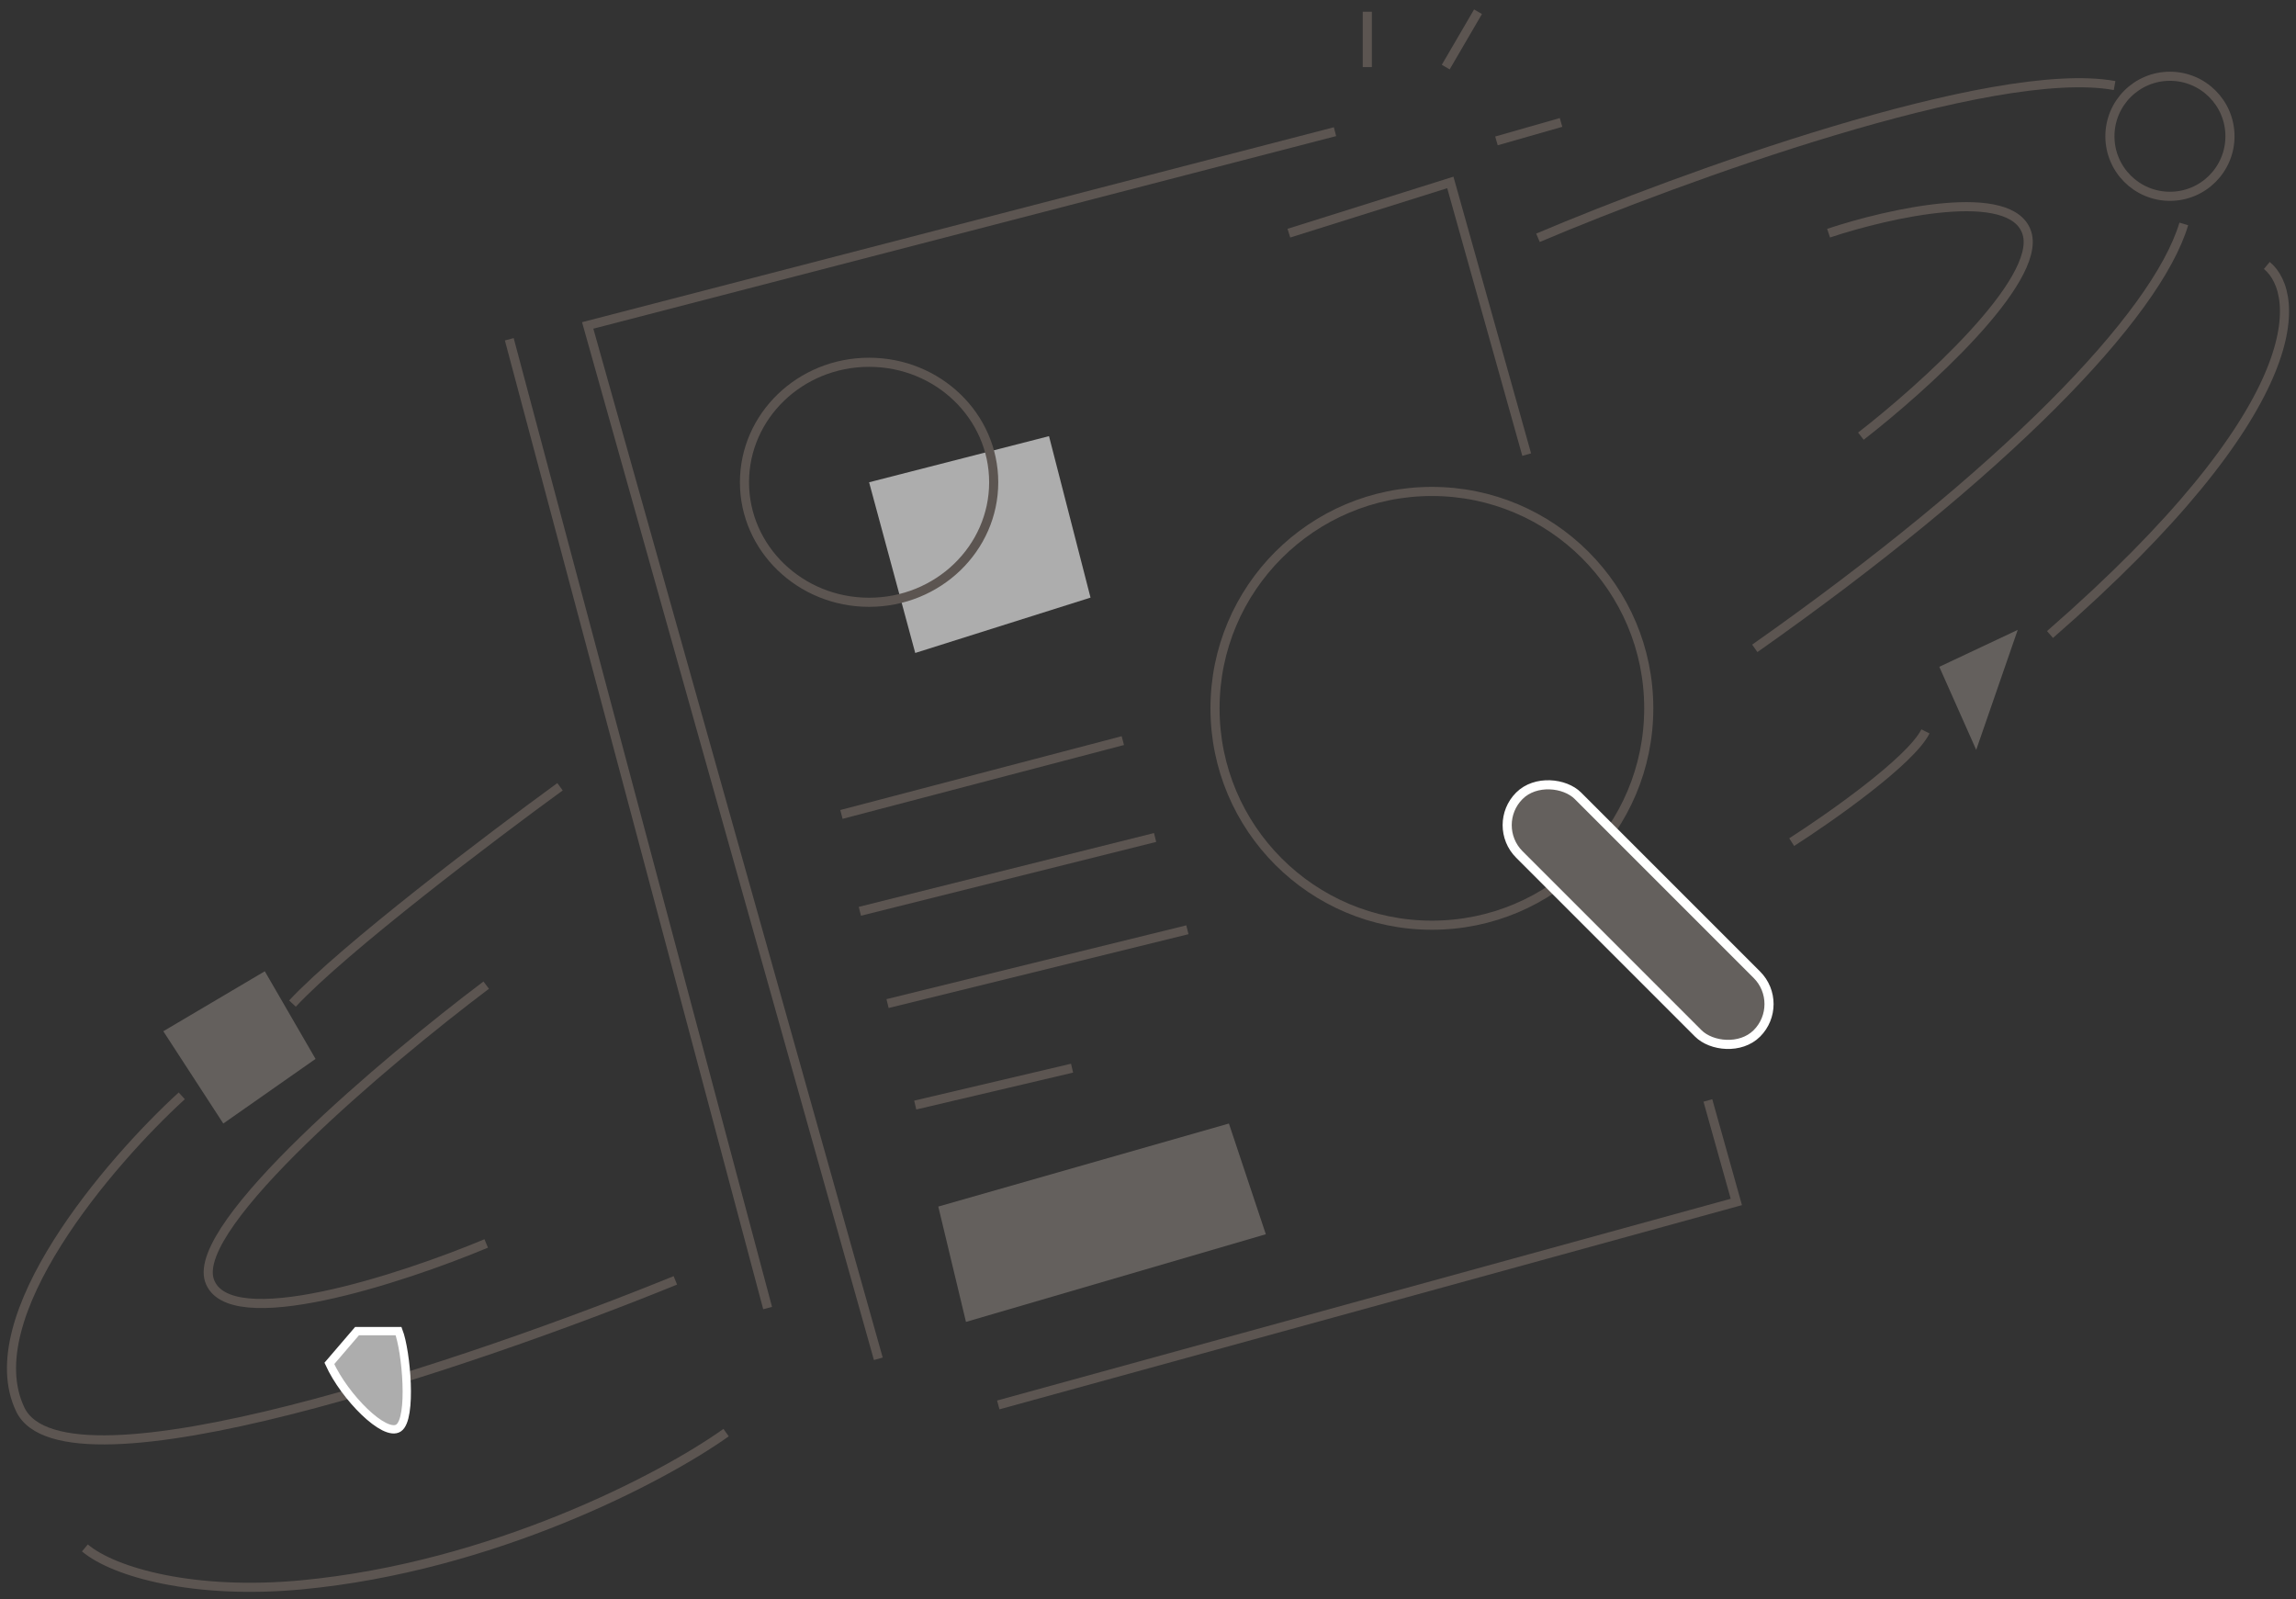 <svg width="224" height="156" viewBox="0 0 224 156" fill="none" xmlns="http://www.w3.org/2000/svg">
<rect x="0" y="0" width="224" height="156" fill="#333333" stroke="none"/>
<path d="M133.395 6.545V1.145" stroke="#5C5551" stroke-width="0.889"/>
<path d="M141.047 6.545L144.197 1.145" stroke="#5C5551" stroke-width="0.889"/>
<path d="M145.996 13.745L152.297 11.945" stroke="#5C5551" stroke-width="0.889"/>
<path d="M54.636 76.754C48.035 81.554 33.573 92.506 28.533 97.906" stroke="#5C5551" stroke-width="0.889"/>
<path d="M17.733 106.906C10.682 113.357 -2.339 128.509 1.981 137.51C6.302 146.511 46.386 132.859 65.888 124.908" stroke="#5C5551" stroke-width="0.889"/>
<path d="M8.282 151.011C11.132 153.411 18.996 155.596 29.434 154.611C47.968 152.863 64.538 144.26 70.839 139.76" stroke="#5C5551" stroke-width="0.889"/>
<path d="M150.046 23.198C163.847 17.347 194.421 6.186 206.302 8.346" stroke="#5C5551" stroke-width="0.889"/>
<path d="M213.054 21.848C210.353 30.849 195.502 46.15 171.199 63.252" stroke="#5C5551" stroke-width="0.889"/>
<path d="M221.154 25.896C224.604 28.747 225.204 39.938 200.001 61.901" stroke="#5C5551" stroke-width="0.889"/>
<path d="M174.799 82.155C178.549 79.754 186.41 74.234 187.85 71.353" stroke="#5C5551" stroke-width="0.889"/>
<path d="M178.399 22.748C184.25 20.798 196.311 18.068 197.752 22.748C199.192 27.429 187.55 37.9 181.55 42.551" stroke="#5C5551" stroke-width="0.889"/>
<path d="M130.244 12.846L57.336 31.748L85.689 132.559" stroke="#5C5551" stroke-width="0.889"/>
<path d="M125.745 22.747L141.496 17.797C144.23 27.542 146.663 36.214 148.946 44.35M97.392 137.06L169.399 117.258C168.439 113.833 167.515 110.54 166.622 107.357" stroke="#5C5551" stroke-width="0.889"/>
<path d="M49.686 33.098L74.889 127.608" stroke="#5C5551" stroke-width="0.889"/>
<path d="M82.091 79.453L109.544 72.252" stroke="#5C5551" stroke-width="0.889"/>
<path d="M83.889 88.904L112.692 81.703" stroke="#5C5551" stroke-width="0.889"/>
<path d="M86.591 97.906L115.844 90.705" stroke="#5C5551" stroke-width="0.889"/>
<path d="M89.29 107.807L104.592 104.207" stroke="#5C5551" stroke-width="0.889"/>
<path d="M94.241 128.96L91.541 117.708L119.894 109.607L123.495 120.409L94.241 128.96Z" fill="#64605D"/>
<path d="M89.291 63.701L84.79 47.049L102.342 42.549L106.393 58.301L89.291 63.701Z" fill="#ADADAD"/>
<path d="M96.946 47.05C96.946 53.5 91.519 58.757 84.789 58.757C78.06 58.757 72.632 53.5 72.632 47.05C72.632 40.599 78.06 35.343 84.789 35.343C91.519 35.343 96.946 40.599 96.946 47.05Z" stroke="#5C5551" stroke-width="0.889"/>
<path d="M47.435 96.106C37.684 103.456 18.632 119.508 20.433 124.909C22.233 130.309 39.185 124.759 47.435 121.308" stroke="#5C5551" stroke-width="0.889"/>
<path d="M21.784 109.606L15.933 100.605L25.834 94.754L30.785 103.305L21.784 109.606Z" fill="#64605D"/>
<path d="M34.834 129.859L32.133 133.01C33.633 136.31 37.534 140.211 38.884 139.31C40.234 138.41 39.634 131.81 38.884 129.859H34.834Z" fill="#ADADAD" stroke="white" stroke-width="0.812"/>
<path d="M192.801 73.153L189.2 65.052L196.851 61.451L192.801 73.153Z" fill="#64605D"/>
<path d="M217.558 13.295C217.558 16.529 214.936 19.151 211.702 19.151C208.467 19.151 205.845 16.529 205.845 13.295C205.845 10.06 208.467 7.439 211.702 7.439C214.936 7.439 217.558 10.06 217.558 13.295Z" stroke="#5C5551" stroke-width="0.889"/>
<path d="M160.854 69.102C160.854 80.788 151.381 90.26 139.696 90.26C128.01 90.26 118.538 80.788 118.538 69.102C118.538 57.417 128.01 47.944 139.696 47.944C151.381 47.944 160.854 57.417 160.854 69.102Z" stroke="#5C5551" stroke-width="0.889"/>
<rect x="-0.629" width="8.09" height="32.782" rx="4.045" transform="matrix(0.707 -0.707 0.707 0.707 145.812 80.052)" fill="#64605D" stroke="white" stroke-width="0.889"/>
</svg>
